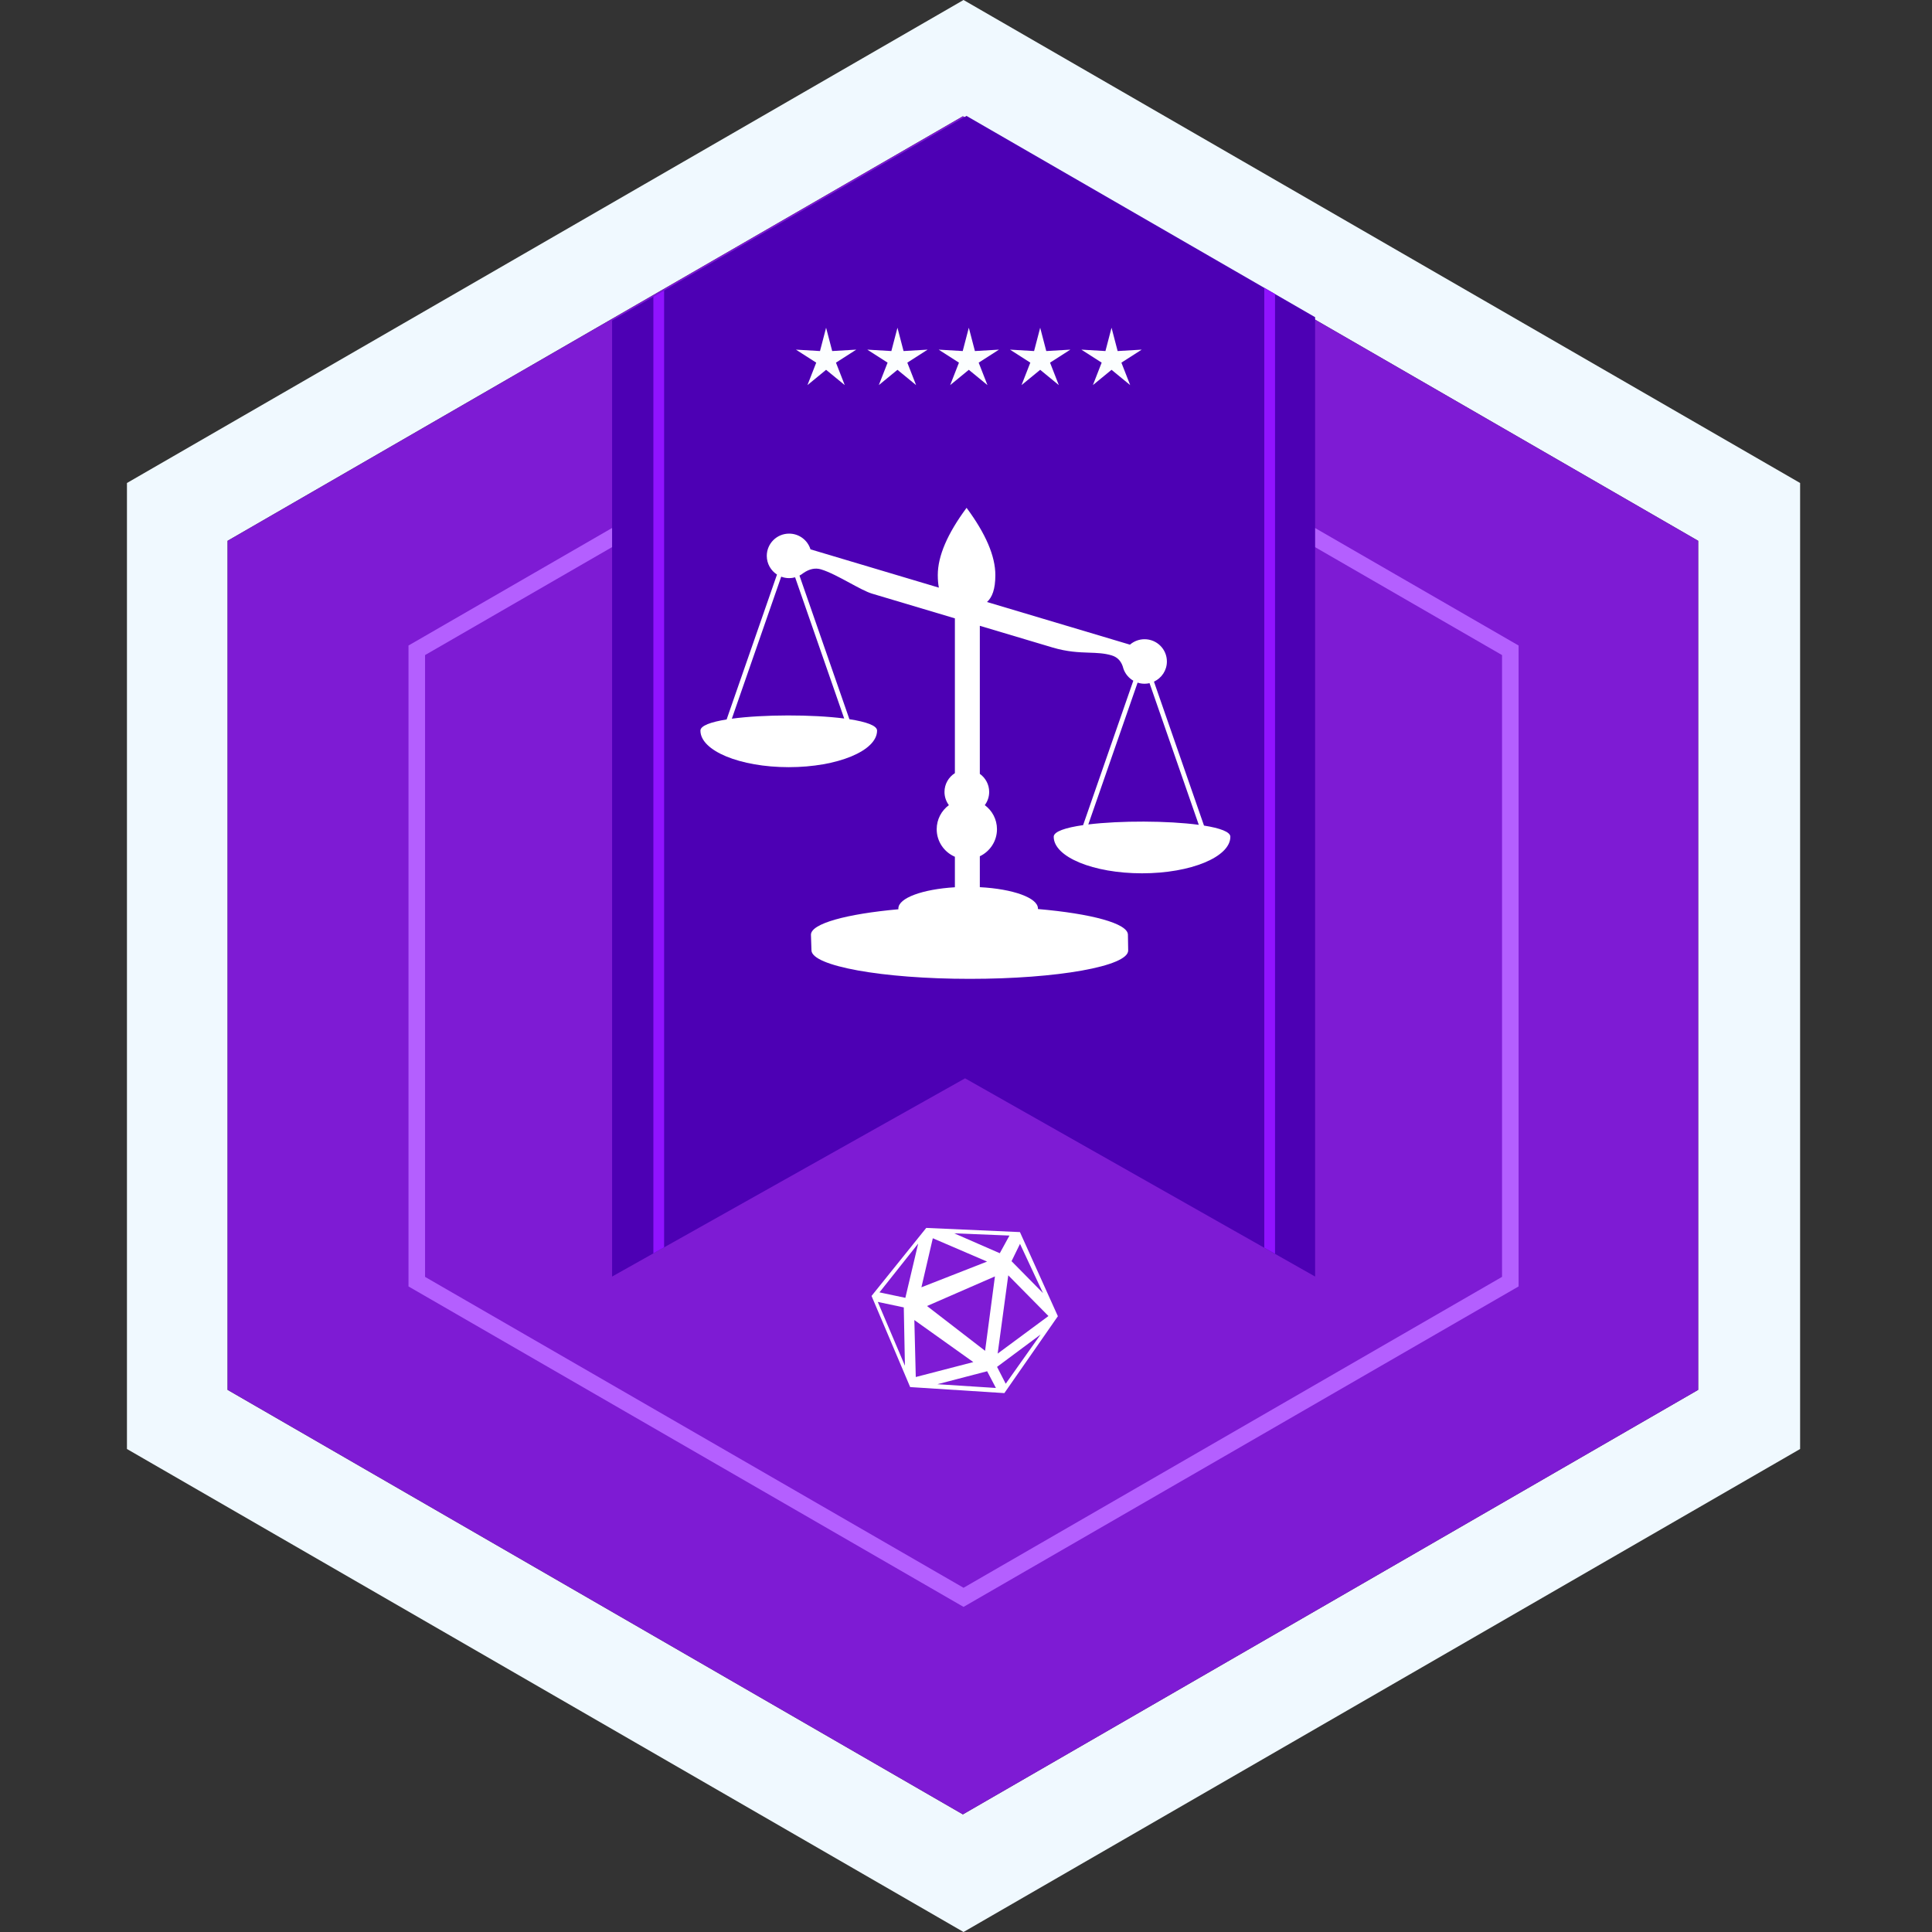 <svg  viewBox="0 0 275 275" fill="none" xmlns="http://www.w3.org/2000/svg">
<rect x="0" y="0" width="275" height="275" fill="#333333" stroke="none"/>
<path fill-rule="evenodd" clip-rule="evenodd" d="M256.227 68.75L137.149 0L18.07 68.75V206.25L137.149 275L256.227 206.25V68.75ZM241.717 76.979L137.055 16.552L32.393 76.979V197.832L137.055 258.259L241.717 197.832V76.979Z" fill="#F0F9FF"/>
<path d="M137.057 16.551L241.719 76.977V197.831L137.057 258.257L32.395 197.831V76.977L137.057 16.551Z" fill="#7E1BD4"/>
<path fill-rule="evenodd" clip-rule="evenodd" d="M137.15 48.991L60.502 93.244V181.75L137.15 226.003L213.799 181.75V93.244L137.15 48.991ZM216.156 91.883L137.15 46.27L58.145 91.883V183.111L137.15 228.725L216.156 183.111V91.883Z" fill="#B45FFF"/>
<path d="M187.193 45.148V181.704L137.369 153.489L87.125 181.704V45.626L137.573 16.5L187.193 45.148Z" fill="#4D00B4"/>
<path d="M181.489 41.852V178.465L179.96 177.599V40.969L181.489 41.852Z" fill="#9013FE"/>
<path d="M94.529 41.35V177.545L93 178.403V42.232L94.529 41.35Z" fill="#9013FE"/>
<path fill-rule="evenodd" clip-rule="evenodd" d="M117.586 52.639L114.933 54.815L116.182 51.619L113.293 49.768L116.718 49.968L117.586 46.648L118.454 49.968L121.88 49.768L118.991 51.619L120.24 54.815L117.586 52.639ZM127.744 52.639L125.09 54.815L126.339 51.619L123.45 49.768L126.876 49.968L127.744 46.648L128.611 49.968L132.037 49.768L129.148 51.619L130.397 54.815L127.744 52.639ZM135.248 54.815L137.901 52.639L140.554 54.815L139.305 51.619L142.194 49.768L138.769 49.968L137.901 46.648L137.033 49.968L133.608 49.768L136.497 51.619L135.248 54.815ZM148.059 52.639L145.405 54.815L146.654 51.619L143.765 49.768L147.191 49.968L148.059 46.648L148.926 49.968L152.352 49.768L149.463 51.619L150.712 54.815L148.059 52.639ZM155.562 54.815L158.216 52.639L160.869 54.815L159.62 51.619L162.509 49.768L159.084 49.968L158.216 46.648L157.348 49.968L153.922 49.768L156.811 51.619L155.562 54.815Z" fill="#FCFEFF"/>
<path fill-rule="evenodd" clip-rule="evenodd" d="M141.678 81.855C141.678 83.872 141.223 85.032 140.487 85.689L160.836 91.761C161.394 91.28 162.119 90.987 162.915 90.987C164.671 90.987 166.095 92.406 166.095 94.156C166.095 95.427 165.341 96.521 164.255 97.025L171.377 117.513C173.635 117.872 175.128 118.402 175.128 119.102C175.128 121.977 169.499 124.307 162.556 124.307C155.613 124.307 149.985 121.977 149.985 119.102C149.985 118.358 151.671 117.807 154.17 117.448L161.315 96.891C160.659 96.51 160.154 95.902 159.905 95.175C159.666 94.177 159.107 93.548 158.23 93.286C157.182 92.974 156.155 92.938 155.009 92.899C153.561 92.849 151.922 92.792 149.807 92.161L139.468 89.076V110.149C140.273 110.724 140.799 111.661 140.799 112.723C140.799 113.428 140.566 114.076 140.175 114.603C141.226 115.382 141.909 116.624 141.909 118.029C141.909 119.729 140.91 121.192 139.468 121.88V126.28C144.163 126.525 147.74 127.791 147.74 129.315C147.74 129.341 147.739 129.367 147.737 129.392C155.315 130.046 160.548 131.437 160.548 133.048L160.585 135.295C160.585 137.533 150.503 139.329 138.044 139.329C125.585 139.329 115.503 137.496 115.503 135.258L115.43 133.048C115.43 131.462 120.496 130.09 127.879 129.424C127.875 129.388 127.873 129.352 127.873 129.315C127.873 127.815 131.335 126.566 135.918 126.293V121.951C134.395 121.295 133.329 119.787 133.329 118.029C133.329 116.625 134.012 115.382 135.062 114.603C134.672 114.077 134.438 113.428 134.438 112.724C134.438 111.598 135.03 110.612 135.918 110.05V88.017L124.127 84.498C123.342 84.264 122.193 83.642 120.966 82.978L120.966 82.978C119.558 82.216 118.047 81.398 116.863 81.044C116.042 80.799 115.2 80.977 114.336 81.577C114.169 81.712 113.989 81.83 113.797 81.93L120.903 102.374C123.266 102.734 124.842 103.273 124.842 103.993C124.842 106.867 119.214 109.198 112.271 109.198C105.328 109.198 99.699 106.867 99.699 103.993C99.699 103.295 101.182 102.766 103.428 102.407L110.597 81.782C109.723 81.218 109.143 80.239 109.143 79.124C109.143 77.374 110.567 75.955 112.323 75.955C113.754 75.955 114.964 76.897 115.363 78.192L133.638 83.645C133.538 83.14 133.484 82.548 133.484 81.855C133.484 79.156 134.85 75.966 137.581 72.285C140.312 75.966 141.678 79.156 141.678 81.855ZM163.626 97.241L170.635 117.405C166.213 116.813 159.475 116.794 154.909 117.35L161.925 97.165C162.237 97.267 162.569 97.323 162.915 97.323C163.16 97.323 163.397 97.293 163.626 97.241ZM104.17 102.298L111.197 82.084C111.548 82.216 111.926 82.292 112.323 82.292C112.619 82.292 112.904 82.249 113.176 82.174L120.162 102.271C115.587 101.683 108.672 101.692 104.17 102.298Z" fill="white"/>
<path d="M131.842 174.781L145.178 175.376L150.577 187.35L142.96 198.294L129.552 197.436L124.055 184.463L131.842 174.781ZM141.619 181.683L131.954 185.898L140.217 192.275L141.619 181.683ZM140.5 179.571L132.776 176.252L131.154 183.231L140.5 179.571ZM138.542 193.879L130.148 187.896L130.351 196.004L138.542 193.879ZM149.236 187.324L143.516 181.53L142.006 192.671L149.236 187.324ZM140.51 195.183L133.431 197.029L141.756 197.562L140.51 195.183ZM148.118 189.952L141.921 194.56L143.152 196.962L148.118 189.952ZM145.187 177.049L143.983 179.516L148.463 184.061L145.187 177.049ZM143.687 175.869L135.82 175.55L142.309 178.383L143.687 175.869ZM130.693 177.01L125.183 183.955L128.867 184.734L130.693 177.01ZM128.645 186.096L124.943 185.314L128.806 194.397L128.645 186.096Z" fill="white"/>
</svg>
